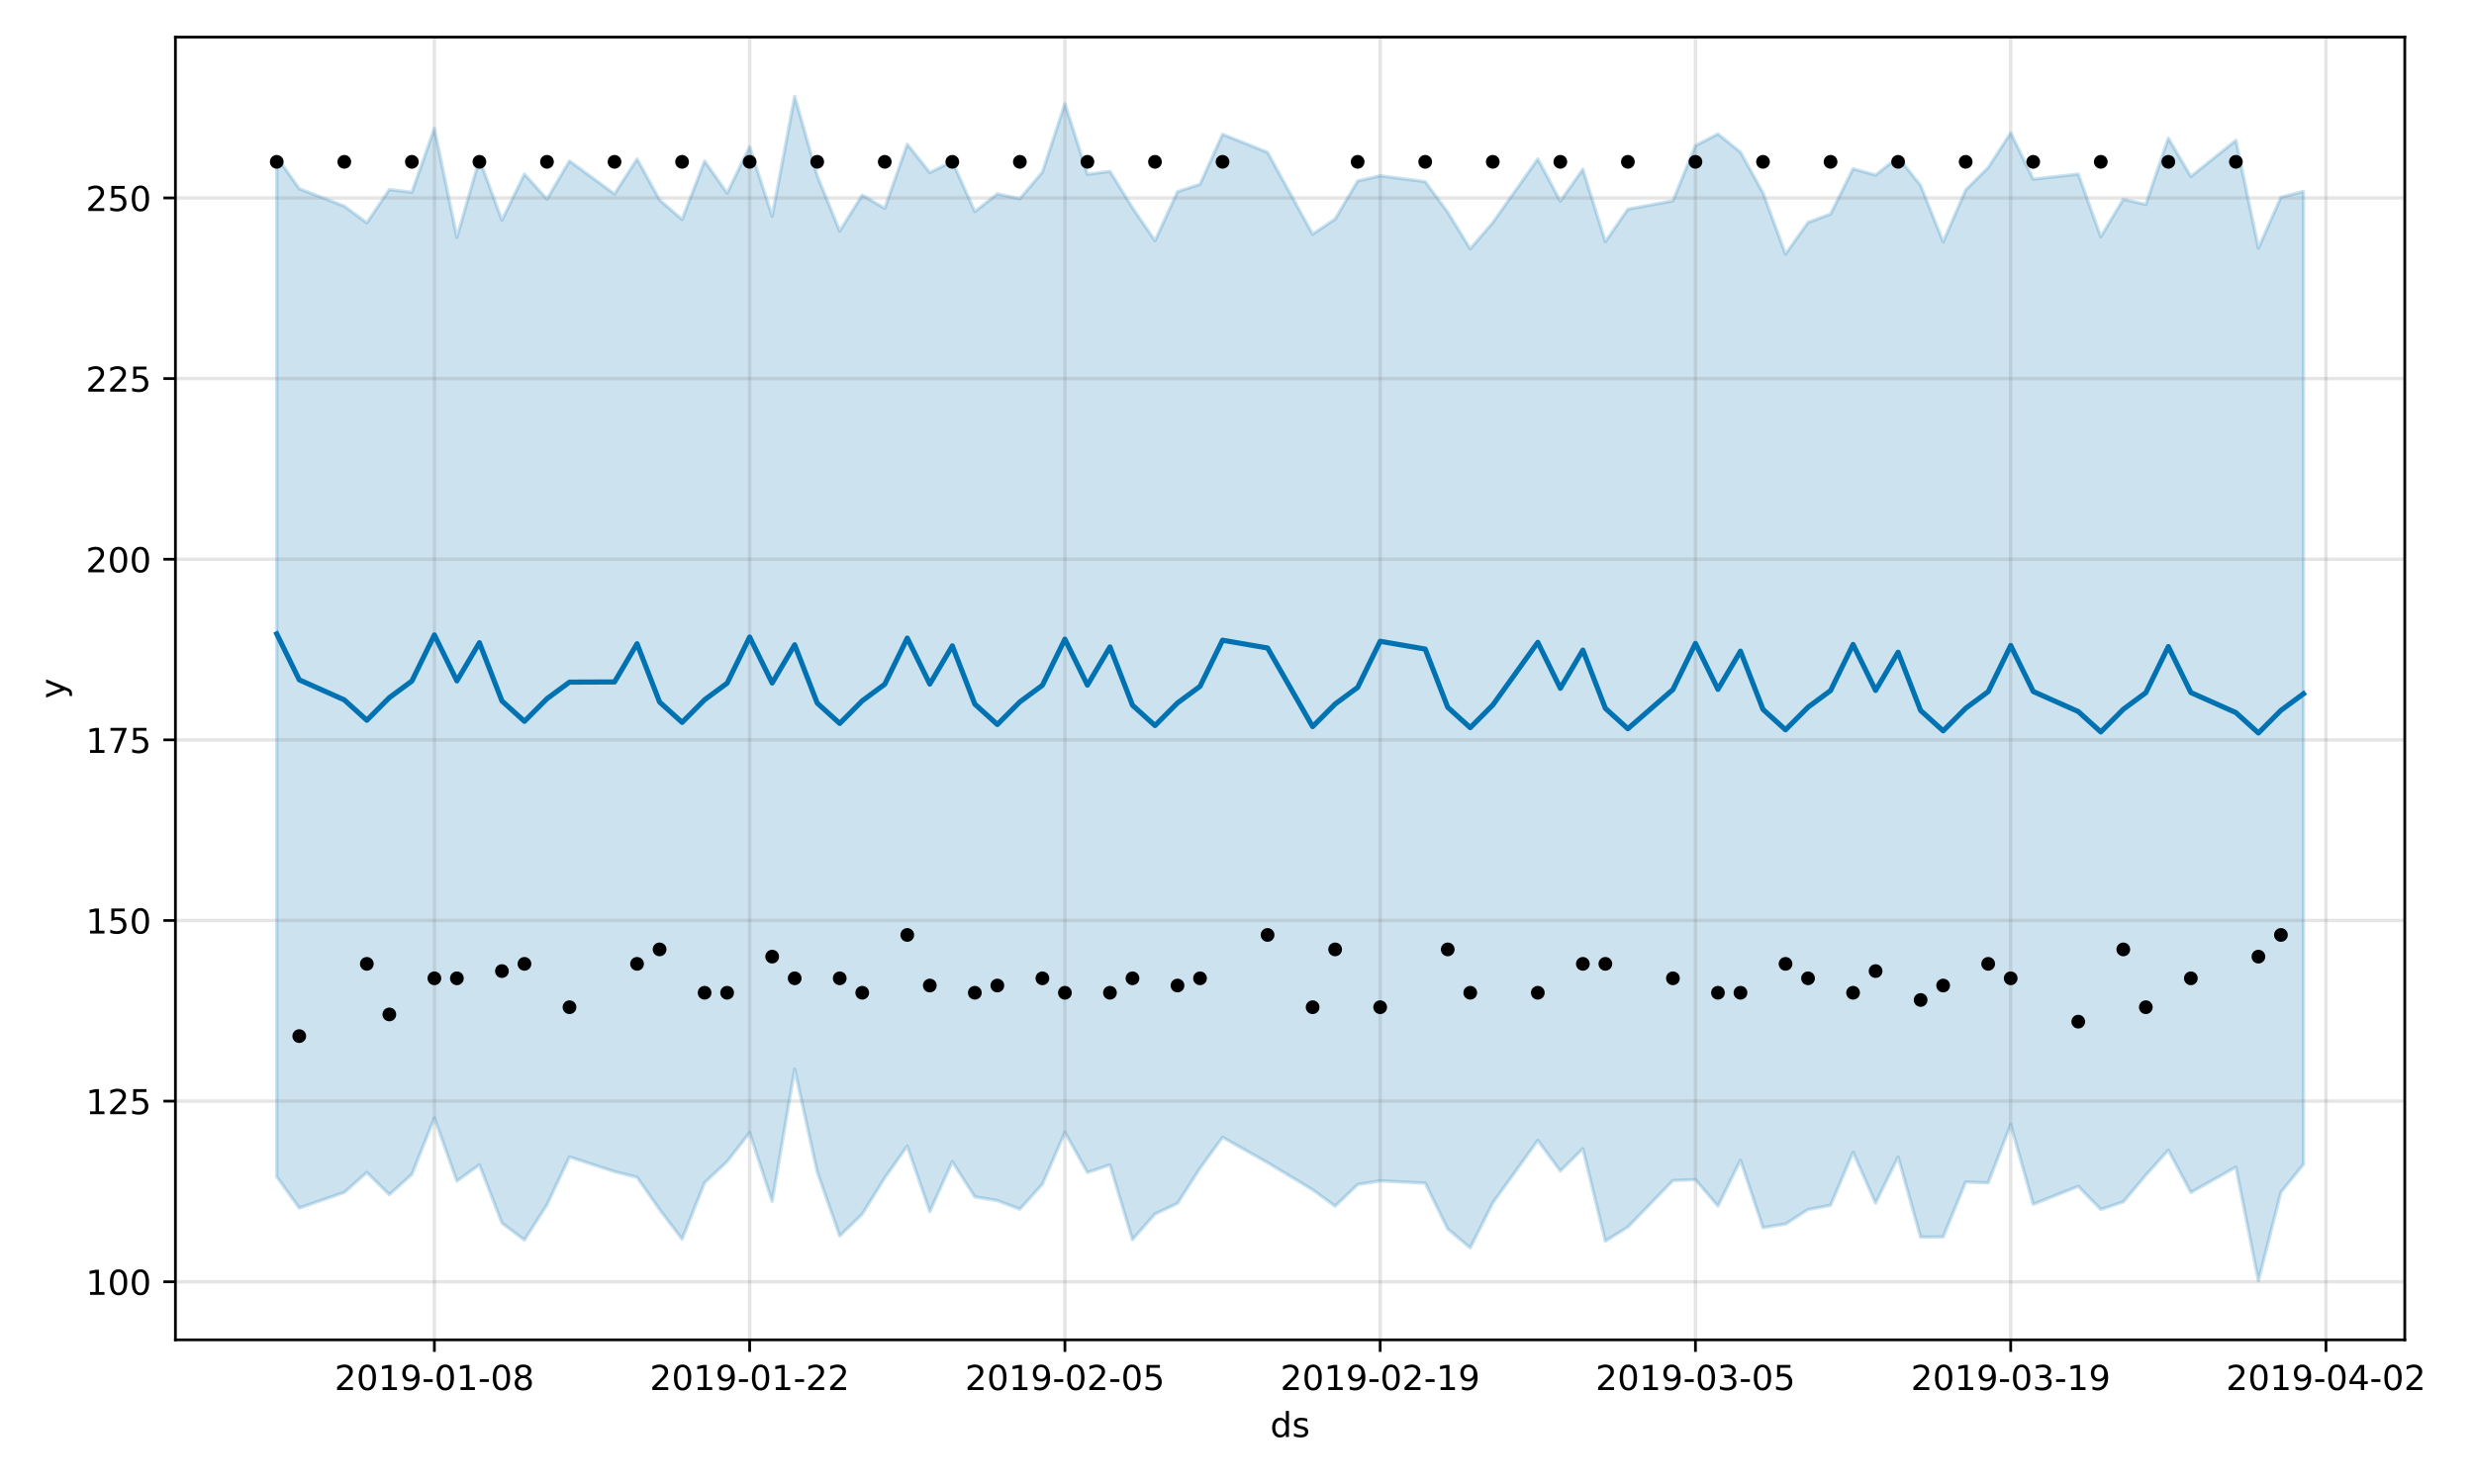 <?xml version="1.0" encoding="utf-8" standalone="no"?>
<!DOCTYPE svg PUBLIC "-//W3C//DTD SVG 1.1//EN"
  "http://www.w3.org/Graphics/SVG/1.1/DTD/svg11.dtd">
<!-- Created with matplotlib (https://matplotlib.org/) -->
<svg height="432pt" version="1.1" viewBox="0 0 720 432" width="720pt" xmlns="http://www.w3.org/2000/svg" xmlns:xlink="http://www.w3.org/1999/xlink">
 <defs>
  <style type="text/css">
*{stroke-linecap:butt;stroke-linejoin:round;}
  </style>
 </defs>
 <g id="figure_1">
  <g id="patch_1">
   <path d="M 0 432 
L 720 432 
L 720 0 
L 0 0 
z
" style="fill:#ffffff;"/>
  </g>
  <g id="axes_1">
   <g id="patch_2">
    <path d="M 51.05 390.04 
L 699.857 390.04 
L 699.857 10.8 
L 51.05 10.8 
z
" style="fill:#ffffff;"/>
   </g>
   <g id="PolyCollection_1">
    <defs>
     <path d="M 80.541 -386.365 
L 80.541 -89.444 
L 87.095 -80.339 
L 100.202 -84.885 
L 106.756 -90.69 
L 113.309 -84.23 
L 119.863 -90.138 
L 126.417 -106.558 
L 132.97 -88.181 
L 139.524 -92.928 
L 146.077 -75.944 
L 152.631 -71.035 
L 159.185 -81.272 
L 165.738 -95.228 
L 178.845 -90.919 
L 185.399 -89.302 
L 191.953 -79.91 
L 198.506 -71.274 
L 205.06 -87.707 
L 211.613 -93.884 
L 218.167 -102.272 
L 224.721 -82.308 
L 231.274 -120.745 
L 237.828 -90.906 
L 244.381 -72.209 
L 250.935 -78.566 
L 257.489 -89.127 
L 264.042 -98.367 
L 270.596 -79.283 
L 277.15 -93.831 
L 283.703 -83.585 
L 290.257 -82.504 
L 296.81 -80.005 
L 303.364 -87.252 
L 309.918 -102.375 
L 316.471 -90.694 
L 323.025 -92.891 
L 329.578 -71.137 
L 336.132 -78.593 
L 342.686 -81.694 
L 349.239 -91.915 
L 355.793 -100.928 
L 368.9 -93.541 
L 382.007 -85.652 
L 388.561 -80.882 
L 395.114 -87.16 
L 401.668 -88.244 
L 414.775 -87.584 
L 421.329 -74.238 
L 427.883 -68.748 
L 434.436 -81.802 
L 447.543 -100.018 
L 454.097 -91.122 
L 460.651 -97.597 
L 467.204 -70.7 
L 473.758 -74.81 
L 486.865 -88.34 
L 493.419 -88.588 
L 499.972 -80.92 
L 506.526 -94.263 
L 513.079 -74.635 
L 519.633 -75.678 
L 526.187 -79.886 
L 532.74 -81.13 
L 539.294 -96.572 
L 545.847 -81.771 
L 552.401 -95.183 
L 558.955 -71.858 
L 565.508 -71.916 
L 572.062 -87.901 
L 578.616 -87.673 
L 585.169 -104.618 
L 591.723 -81.432 
L 604.83 -86.646 
L 611.384 -79.932 
L 617.937 -82.117 
L 624.491 -89.903 
L 631.044 -97.199 
L 637.598 -84.869 
L 650.705 -92.252 
L 657.259 -59.198 
L 663.812 -84.958 
L 670.366 -93.026 
L 670.366 -376.269 
L 670.366 -376.269 
L 663.812 -374.582 
L 657.259 -359.782 
L 650.705 -391.137 
L 637.598 -380.619 
L 631.044 -391.765 
L 624.491 -372.473 
L 617.937 -373.997 
L 611.384 -363.098 
L 604.83 -381.333 
L 591.723 -379.846 
L 585.169 -393.327 
L 578.616 -383.216 
L 572.062 -376.679 
L 565.508 -361.595 
L 558.955 -378.016 
L 552.401 -386.238 
L 545.847 -381.045 
L 539.294 -382.866 
L 532.74 -369.69 
L 526.187 -367.252 
L 519.633 -358.046 
L 513.079 -375.842 
L 506.526 -387.705 
L 499.972 -393 
L 493.419 -389.591 
L 486.865 -373.547 
L 473.758 -371.102 
L 467.204 -361.65 
L 460.651 -382.706 
L 454.097 -373.45 
L 447.543 -385.718 
L 434.436 -367.196 
L 427.883 -359.575 
L 421.329 -370.214 
L 414.775 -379.123 
L 401.668 -380.838 
L 395.114 -379.306 
L 388.561 -368.25 
L 382.007 -363.829 
L 368.9 -387.642 
L 355.793 -392.91 
L 349.239 -378.359 
L 342.686 -376.197 
L 336.132 -361.938 
L 329.578 -371.51 
L 323.025 -382.114 
L 316.471 -381.245 
L 309.918 -401.817 
L 303.364 -381.897 
L 296.81 -374.138 
L 290.257 -375.558 
L 283.703 -370.399 
L 277.15 -385.002 
L 270.596 -381.765 
L 264.042 -390.006 
L 257.489 -371.353 
L 250.935 -375.203 
L 244.381 -364.755 
L 237.828 -380.84 
L 231.274 -403.962 
L 224.721 -369.08 
L 218.167 -389.278 
L 211.613 -375.781 
L 205.06 -385.115 
L 198.506 -368.107 
L 191.953 -373.83 
L 185.399 -385.698 
L 178.845 -375.527 
L 165.738 -385.144 
L 159.185 -374.033 
L 152.631 -381.324 
L 146.077 -367.889 
L 139.524 -385.664 
L 132.97 -362.938 
L 126.417 -394.588 
L 119.863 -376.042 
L 113.309 -376.811 
L 106.756 -367.143 
L 100.202 -371.994 
L 87.095 -377.063 
L 80.541 -386.365 
z
" id="mf73a81459e" style="stroke:#0072b2;stroke-opacity:0.2;"/>
    </defs>
    <g clip-path="url(#pad1d461d1c)">
     <use style="fill:#0072b2;fill-opacity:0.2;stroke:#0072b2;stroke-opacity:0.2;" x="0" xlink:href="#mf73a81459e" y="432"/>
    </g>
   </g>
   <g id="matplotlib.axis_1">
    <g id="xtick_1">
     <g id="line2d_1">
      <path clip-path="url(#pad1d461d1c)" d="M 126.417 390.04 
L 126.417 10.8 
" style="fill:none;stroke:#808080;stroke-linecap:square;stroke-opacity:0.2;"/>
     </g>
     <g id="line2d_2">
      <defs>
       <path d="M 0 0 
L 0 3.5 
" id="ma1664e0e2b" style="stroke:#000000;stroke-width:0.8;"/>
      </defs>
      <g>
       <use style="stroke:#000000;stroke-width:0.8;" x="126.417" xlink:href="#ma1664e0e2b" y="390.04"/>
      </g>
     </g>
     <g id="text_1">
      <!-- 2019-01-08 -->
      <defs>
       <path d="M 19.188 8.297 
L 53.609 8.297 
L 53.609 0 
L 7.328 0 
L 7.328 8.297 
Q 12.938 14.109 22.625 23.891 
Q 32.328 33.688 34.812 36.531 
Q 39.547 41.844 41.422 45.531 
Q 43.312 49.219 43.312 52.781 
Q 43.312 58.594 39.234 62.25 
Q 35.156 65.922 28.609 65.922 
Q 23.969 65.922 18.812 64.312 
Q 13.672 62.703 7.812 59.422 
L 7.812 69.391 
Q 13.766 71.781 18.938 73 
Q 24.125 74.219 28.422 74.219 
Q 39.75 74.219 46.484 68.547 
Q 53.219 62.891 53.219 53.422 
Q 53.219 48.922 51.531 44.891 
Q 49.859 40.875 45.406 35.406 
Q 44.188 33.984 37.641 27.219 
Q 31.109 20.453 19.188 8.297 
z
" id="DejaVuSans-50"/>
       <path d="M 31.781 66.406 
Q 24.172 66.406 20.328 58.906 
Q 16.5 51.422 16.5 36.375 
Q 16.5 21.391 20.328 13.891 
Q 24.172 6.391 31.781 6.391 
Q 39.453 6.391 43.281 13.891 
Q 47.125 21.391 47.125 36.375 
Q 47.125 51.422 43.281 58.906 
Q 39.453 66.406 31.781 66.406 
z
M 31.781 74.219 
Q 44.047 74.219 50.516 64.516 
Q 56.984 54.828 56.984 36.375 
Q 56.984 17.969 50.516 8.266 
Q 44.047 -1.422 31.781 -1.422 
Q 19.531 -1.422 13.062 8.266 
Q 6.594 17.969 6.594 36.375 
Q 6.594 54.828 13.062 64.516 
Q 19.531 74.219 31.781 74.219 
z
" id="DejaVuSans-48"/>
       <path d="M 12.406 8.297 
L 28.516 8.297 
L 28.516 63.922 
L 10.984 60.406 
L 10.984 69.391 
L 28.422 72.906 
L 38.281 72.906 
L 38.281 8.297 
L 54.391 8.297 
L 54.391 0 
L 12.406 0 
z
" id="DejaVuSans-49"/>
       <path d="M 10.984 1.516 
L 10.984 10.5 
Q 14.703 8.734 18.5 7.812 
Q 22.312 6.891 25.984 6.891 
Q 35.75 6.891 40.891 13.453 
Q 46.047 20.016 46.781 33.406 
Q 43.953 29.203 39.594 26.953 
Q 35.25 24.703 29.984 24.703 
Q 19.047 24.703 12.672 31.312 
Q 6.297 37.938 6.297 49.422 
Q 6.297 60.641 12.938 67.422 
Q 19.578 74.219 30.609 74.219 
Q 43.266 74.219 49.922 64.516 
Q 56.594 54.828 56.594 36.375 
Q 56.594 19.141 48.406 8.859 
Q 40.234 -1.422 26.422 -1.422 
Q 22.703 -1.422 18.891 -0.688 
Q 15.094 0.047 10.984 1.516 
z
M 30.609 32.422 
Q 37.25 32.422 41.125 36.953 
Q 45.016 41.5 45.016 49.422 
Q 45.016 57.281 41.125 61.844 
Q 37.25 66.406 30.609 66.406 
Q 23.969 66.406 20.094 61.844 
Q 16.219 57.281 16.219 49.422 
Q 16.219 41.5 20.094 36.953 
Q 23.969 32.422 30.609 32.422 
z
" id="DejaVuSans-57"/>
       <path d="M 4.891 31.391 
L 31.203 31.391 
L 31.203 23.391 
L 4.891 23.391 
z
" id="DejaVuSans-45"/>
       <path d="M 31.781 34.625 
Q 24.75 34.625 20.719 30.859 
Q 16.703 27.094 16.703 20.516 
Q 16.703 13.922 20.719 10.156 
Q 24.75 6.391 31.781 6.391 
Q 38.812 6.391 42.859 10.172 
Q 46.922 13.969 46.922 20.516 
Q 46.922 27.094 42.891 30.859 
Q 38.875 34.625 31.781 34.625 
z
M 21.922 38.812 
Q 15.578 40.375 12.031 44.719 
Q 8.5 49.078 8.5 55.328 
Q 8.5 64.062 14.719 69.141 
Q 20.953 74.219 31.781 74.219 
Q 42.672 74.219 48.875 69.141 
Q 55.078 64.062 55.078 55.328 
Q 55.078 49.078 51.531 44.719 
Q 48 40.375 41.703 38.812 
Q 48.828 37.156 52.797 32.312 
Q 56.781 27.484 56.781 20.516 
Q 56.781 9.906 50.312 4.234 
Q 43.844 -1.422 31.781 -1.422 
Q 19.734 -1.422 13.25 4.234 
Q 6.781 9.906 6.781 20.516 
Q 6.781 27.484 10.781 32.312 
Q 14.797 37.156 21.922 38.812 
z
M 18.312 54.391 
Q 18.312 48.734 21.844 45.562 
Q 25.391 42.391 31.781 42.391 
Q 38.141 42.391 41.719 45.562 
Q 45.312 48.734 45.312 54.391 
Q 45.312 60.062 41.719 63.234 
Q 38.141 66.406 31.781 66.406 
Q 25.391 66.406 21.844 63.234 
Q 18.312 60.062 18.312 54.391 
z
" id="DejaVuSans-56"/>
      </defs>
      <g transform="translate(97.359 404.638)scale(0.1 -0.1)">
       <use xlink:href="#DejaVuSans-50"/>
       <use x="63.623" xlink:href="#DejaVuSans-48"/>
       <use x="127.246" xlink:href="#DejaVuSans-49"/>
       <use x="190.869" xlink:href="#DejaVuSans-57"/>
       <use x="254.492" xlink:href="#DejaVuSans-45"/>
       <use x="290.576" xlink:href="#DejaVuSans-48"/>
       <use x="354.199" xlink:href="#DejaVuSans-49"/>
       <use x="417.822" xlink:href="#DejaVuSans-45"/>
       <use x="453.906" xlink:href="#DejaVuSans-48"/>
       <use x="517.529" xlink:href="#DejaVuSans-56"/>
      </g>
     </g>
    </g>
    <g id="xtick_2">
     <g id="line2d_3">
      <path clip-path="url(#pad1d461d1c)" d="M 218.167 390.04 
L 218.167 10.8 
" style="fill:none;stroke:#808080;stroke-linecap:square;stroke-opacity:0.2;"/>
     </g>
     <g id="line2d_4">
      <g>
       <use style="stroke:#000000;stroke-width:0.8;" x="218.167" xlink:href="#ma1664e0e2b" y="390.04"/>
      </g>
     </g>
     <g id="text_2">
      <!-- 2019-01-22 -->
      <g transform="translate(189.109 404.638)scale(0.1 -0.1)">
       <use xlink:href="#DejaVuSans-50"/>
       <use x="63.623" xlink:href="#DejaVuSans-48"/>
       <use x="127.246" xlink:href="#DejaVuSans-49"/>
       <use x="190.869" xlink:href="#DejaVuSans-57"/>
       <use x="254.492" xlink:href="#DejaVuSans-45"/>
       <use x="290.576" xlink:href="#DejaVuSans-48"/>
       <use x="354.199" xlink:href="#DejaVuSans-49"/>
       <use x="417.822" xlink:href="#DejaVuSans-45"/>
       <use x="453.906" xlink:href="#DejaVuSans-50"/>
       <use x="517.529" xlink:href="#DejaVuSans-50"/>
      </g>
     </g>
    </g>
    <g id="xtick_3">
     <g id="line2d_5">
      <path clip-path="url(#pad1d461d1c)" d="M 309.918 390.04 
L 309.918 10.8 
" style="fill:none;stroke:#808080;stroke-linecap:square;stroke-opacity:0.2;"/>
     </g>
     <g id="line2d_6">
      <g>
       <use style="stroke:#000000;stroke-width:0.8;" x="309.918" xlink:href="#ma1664e0e2b" y="390.04"/>
      </g>
     </g>
     <g id="text_3">
      <!-- 2019-02-05 -->
      <defs>
       <path d="M 10.797 72.906 
L 49.516 72.906 
L 49.516 64.594 
L 19.828 64.594 
L 19.828 46.734 
Q 21.969 47.469 24.109 47.828 
Q 26.266 48.188 28.422 48.188 
Q 40.625 48.188 47.75 41.5 
Q 54.891 34.812 54.891 23.391 
Q 54.891 11.625 47.562 5.094 
Q 40.234 -1.422 26.906 -1.422 
Q 22.312 -1.422 17.547 -0.641 
Q 12.797 0.141 7.719 1.703 
L 7.719 11.625 
Q 12.109 9.234 16.797 8.062 
Q 21.484 6.891 26.703 6.891 
Q 35.156 6.891 40.078 11.328 
Q 45.016 15.766 45.016 23.391 
Q 45.016 31 40.078 35.438 
Q 35.156 39.891 26.703 39.891 
Q 22.75 39.891 18.812 39.016 
Q 14.891 38.141 10.797 36.281 
z
" id="DejaVuSans-53"/>
      </defs>
      <g transform="translate(280.86 404.638)scale(0.1 -0.1)">
       <use xlink:href="#DejaVuSans-50"/>
       <use x="63.623" xlink:href="#DejaVuSans-48"/>
       <use x="127.246" xlink:href="#DejaVuSans-49"/>
       <use x="190.869" xlink:href="#DejaVuSans-57"/>
       <use x="254.492" xlink:href="#DejaVuSans-45"/>
       <use x="290.576" xlink:href="#DejaVuSans-48"/>
       <use x="354.199" xlink:href="#DejaVuSans-50"/>
       <use x="417.822" xlink:href="#DejaVuSans-45"/>
       <use x="453.906" xlink:href="#DejaVuSans-48"/>
       <use x="517.529" xlink:href="#DejaVuSans-53"/>
      </g>
     </g>
    </g>
    <g id="xtick_4">
     <g id="line2d_7">
      <path clip-path="url(#pad1d461d1c)" d="M 401.668 390.04 
L 401.668 10.8 
" style="fill:none;stroke:#808080;stroke-linecap:square;stroke-opacity:0.2;"/>
     </g>
     <g id="line2d_8">
      <g>
       <use style="stroke:#000000;stroke-width:0.8;" x="401.668" xlink:href="#ma1664e0e2b" y="390.04"/>
      </g>
     </g>
     <g id="text_4">
      <!-- 2019-02-19 -->
      <g transform="translate(372.61 404.638)scale(0.1 -0.1)">
       <use xlink:href="#DejaVuSans-50"/>
       <use x="63.623" xlink:href="#DejaVuSans-48"/>
       <use x="127.246" xlink:href="#DejaVuSans-49"/>
       <use x="190.869" xlink:href="#DejaVuSans-57"/>
       <use x="254.492" xlink:href="#DejaVuSans-45"/>
       <use x="290.576" xlink:href="#DejaVuSans-48"/>
       <use x="354.199" xlink:href="#DejaVuSans-50"/>
       <use x="417.822" xlink:href="#DejaVuSans-45"/>
       <use x="453.906" xlink:href="#DejaVuSans-49"/>
       <use x="517.529" xlink:href="#DejaVuSans-57"/>
      </g>
     </g>
    </g>
    <g id="xtick_5">
     <g id="line2d_9">
      <path clip-path="url(#pad1d461d1c)" d="M 493.419 390.04 
L 493.419 10.8 
" style="fill:none;stroke:#808080;stroke-linecap:square;stroke-opacity:0.2;"/>
     </g>
     <g id="line2d_10">
      <g>
       <use style="stroke:#000000;stroke-width:0.8;" x="493.419" xlink:href="#ma1664e0e2b" y="390.04"/>
      </g>
     </g>
     <g id="text_5">
      <!-- 2019-03-05 -->
      <defs>
       <path d="M 40.578 39.312 
Q 47.656 37.797 51.625 33 
Q 55.609 28.219 55.609 21.188 
Q 55.609 10.406 48.188 4.484 
Q 40.766 -1.422 27.094 -1.422 
Q 22.516 -1.422 17.656 -0.516 
Q 12.797 0.391 7.625 2.203 
L 7.625 11.719 
Q 11.719 9.328 16.594 8.109 
Q 21.484 6.891 26.812 6.891 
Q 36.078 6.891 40.938 10.547 
Q 45.797 14.203 45.797 21.188 
Q 45.797 27.641 41.281 31.266 
Q 36.766 34.906 28.719 34.906 
L 20.219 34.906 
L 20.219 43.016 
L 29.109 43.016 
Q 36.375 43.016 40.234 45.922 
Q 44.094 48.828 44.094 54.297 
Q 44.094 59.906 40.109 62.906 
Q 36.141 65.922 28.719 65.922 
Q 24.656 65.922 20.016 65.031 
Q 15.375 64.156 9.812 62.312 
L 9.812 71.094 
Q 15.438 72.656 20.344 73.438 
Q 25.25 74.219 29.594 74.219 
Q 40.828 74.219 47.359 69.109 
Q 53.906 64.016 53.906 55.328 
Q 53.906 49.266 50.438 45.094 
Q 46.969 40.922 40.578 39.312 
z
" id="DejaVuSans-51"/>
      </defs>
      <g transform="translate(464.361 404.638)scale(0.1 -0.1)">
       <use xlink:href="#DejaVuSans-50"/>
       <use x="63.623" xlink:href="#DejaVuSans-48"/>
       <use x="127.246" xlink:href="#DejaVuSans-49"/>
       <use x="190.869" xlink:href="#DejaVuSans-57"/>
       <use x="254.492" xlink:href="#DejaVuSans-45"/>
       <use x="290.576" xlink:href="#DejaVuSans-48"/>
       <use x="354.199" xlink:href="#DejaVuSans-51"/>
       <use x="417.822" xlink:href="#DejaVuSans-45"/>
       <use x="453.906" xlink:href="#DejaVuSans-48"/>
       <use x="517.529" xlink:href="#DejaVuSans-53"/>
      </g>
     </g>
    </g>
    <g id="xtick_6">
     <g id="line2d_11">
      <path clip-path="url(#pad1d461d1c)" d="M 585.169 390.04 
L 585.169 10.8 
" style="fill:none;stroke:#808080;stroke-linecap:square;stroke-opacity:0.2;"/>
     </g>
     <g id="line2d_12">
      <g>
       <use style="stroke:#000000;stroke-width:0.8;" x="585.169" xlink:href="#ma1664e0e2b" y="390.04"/>
      </g>
     </g>
     <g id="text_6">
      <!-- 2019-03-19 -->
      <g transform="translate(556.111 404.638)scale(0.1 -0.1)">
       <use xlink:href="#DejaVuSans-50"/>
       <use x="63.623" xlink:href="#DejaVuSans-48"/>
       <use x="127.246" xlink:href="#DejaVuSans-49"/>
       <use x="190.869" xlink:href="#DejaVuSans-57"/>
       <use x="254.492" xlink:href="#DejaVuSans-45"/>
       <use x="290.576" xlink:href="#DejaVuSans-48"/>
       <use x="354.199" xlink:href="#DejaVuSans-51"/>
       <use x="417.822" xlink:href="#DejaVuSans-45"/>
       <use x="453.906" xlink:href="#DejaVuSans-49"/>
       <use x="517.529" xlink:href="#DejaVuSans-57"/>
      </g>
     </g>
    </g>
    <g id="xtick_7">
     <g id="line2d_13">
      <path clip-path="url(#pad1d461d1c)" d="M 676.92 390.04 
L 676.92 10.8 
" style="fill:none;stroke:#808080;stroke-linecap:square;stroke-opacity:0.2;"/>
     </g>
     <g id="line2d_14">
      <g>
       <use style="stroke:#000000;stroke-width:0.8;" x="676.92" xlink:href="#ma1664e0e2b" y="390.04"/>
      </g>
     </g>
     <g id="text_7">
      <!-- 2019-04-02 -->
      <defs>
       <path d="M 37.797 64.312 
L 12.891 25.391 
L 37.797 25.391 
z
M 35.203 72.906 
L 47.609 72.906 
L 47.609 25.391 
L 58.016 25.391 
L 58.016 17.188 
L 47.609 17.188 
L 47.609 0 
L 37.797 0 
L 37.797 17.188 
L 4.891 17.188 
L 4.891 26.703 
z
" id="DejaVuSans-52"/>
      </defs>
      <g transform="translate(647.862 404.638)scale(0.1 -0.1)">
       <use xlink:href="#DejaVuSans-50"/>
       <use x="63.623" xlink:href="#DejaVuSans-48"/>
       <use x="127.246" xlink:href="#DejaVuSans-49"/>
       <use x="190.869" xlink:href="#DejaVuSans-57"/>
       <use x="254.492" xlink:href="#DejaVuSans-45"/>
       <use x="290.576" xlink:href="#DejaVuSans-48"/>
       <use x="354.199" xlink:href="#DejaVuSans-52"/>
       <use x="417.822" xlink:href="#DejaVuSans-45"/>
       <use x="453.906" xlink:href="#DejaVuSans-48"/>
       <use x="517.529" xlink:href="#DejaVuSans-50"/>
      </g>
     </g>
    </g>
    <g id="text_8">
     <!-- ds -->
     <defs>
      <path d="M 45.406 46.391 
L 45.406 75.984 
L 54.391 75.984 
L 54.391 0 
L 45.406 0 
L 45.406 8.203 
Q 42.578 3.328 38.25 0.953 
Q 33.938 -1.422 27.875 -1.422 
Q 17.969 -1.422 11.734 6.484 
Q 5.516 14.406 5.516 27.297 
Q 5.516 40.188 11.734 48.094 
Q 17.969 56 27.875 56 
Q 33.938 56 38.25 53.625 
Q 42.578 51.266 45.406 46.391 
z
M 14.797 27.297 
Q 14.797 17.391 18.875 11.75 
Q 22.953 6.109 30.078 6.109 
Q 37.203 6.109 41.297 11.75 
Q 45.406 17.391 45.406 27.297 
Q 45.406 37.203 41.297 42.844 
Q 37.203 48.484 30.078 48.484 
Q 22.953 48.484 18.875 42.844 
Q 14.797 37.203 14.797 27.297 
z
" id="DejaVuSans-100"/>
      <path d="M 44.281 53.078 
L 44.281 44.578 
Q 40.484 46.531 36.375 47.5 
Q 32.281 48.484 27.875 48.484 
Q 21.188 48.484 17.844 46.438 
Q 14.5 44.391 14.5 40.281 
Q 14.5 37.156 16.891 35.375 
Q 19.281 33.594 26.516 31.984 
L 29.594 31.297 
Q 39.156 29.25 43.188 25.516 
Q 47.219 21.781 47.219 15.094 
Q 47.219 7.469 41.188 3.016 
Q 35.156 -1.422 24.609 -1.422 
Q 20.219 -1.422 15.453 -0.562 
Q 10.688 0.297 5.422 2 
L 5.422 11.281 
Q 10.406 8.688 15.234 7.391 
Q 20.062 6.109 24.812 6.109 
Q 31.156 6.109 34.562 8.281 
Q 37.984 10.453 37.984 14.406 
Q 37.984 18.062 35.516 20.016 
Q 33.062 21.969 24.703 23.781 
L 21.578 24.516 
Q 13.234 26.266 9.516 29.906 
Q 5.812 33.547 5.812 39.891 
Q 5.812 47.609 11.281 51.797 
Q 16.75 56 26.812 56 
Q 31.781 56 36.172 55.266 
Q 40.578 54.547 44.281 53.078 
z
" id="DejaVuSans-115"/>
     </defs>
     <g transform="translate(369.675 418.317)scale(0.1 -0.1)">
      <use xlink:href="#DejaVuSans-100"/>
      <use x="63.477" xlink:href="#DejaVuSans-115"/>
     </g>
    </g>
   </g>
   <g id="matplotlib.axis_2">
    <g id="ytick_1">
     <g id="line2d_15">
      <path clip-path="url(#pad1d461d1c)" d="M 51.05 373.131 
L 699.857 373.131 
" style="fill:none;stroke:#808080;stroke-linecap:square;stroke-opacity:0.2;"/>
     </g>
     <g id="line2d_16">
      <defs>
       <path d="M 0 0 
L -3.5 0 
" id="m090d58b7e0" style="stroke:#000000;stroke-width:0.8;"/>
      </defs>
      <g>
       <use style="stroke:#000000;stroke-width:0.8;" x="51.05" xlink:href="#m090d58b7e0" y="373.131"/>
      </g>
     </g>
     <g id="text_9">
      <!-- 100 -->
      <g transform="translate(24.962 376.93)scale(0.1 -0.1)">
       <use xlink:href="#DejaVuSans-49"/>
       <use x="63.623" xlink:href="#DejaVuSans-48"/>
       <use x="127.246" xlink:href="#DejaVuSans-48"/>
      </g>
     </g>
    </g>
    <g id="ytick_2">
     <g id="line2d_17">
      <path clip-path="url(#pad1d461d1c)" d="M 51.05 320.547 
L 699.857 320.547 
" style="fill:none;stroke:#808080;stroke-linecap:square;stroke-opacity:0.2;"/>
     </g>
     <g id="line2d_18">
      <g>
       <use style="stroke:#000000;stroke-width:0.8;" x="51.05" xlink:href="#m090d58b7e0" y="320.547"/>
      </g>
     </g>
     <g id="text_10">
      <!-- 125 -->
      <g transform="translate(24.962 324.346)scale(0.1 -0.1)">
       <use xlink:href="#DejaVuSans-49"/>
       <use x="63.623" xlink:href="#DejaVuSans-50"/>
       <use x="127.246" xlink:href="#DejaVuSans-53"/>
      </g>
     </g>
    </g>
    <g id="ytick_3">
     <g id="line2d_19">
      <path clip-path="url(#pad1d461d1c)" d="M 51.05 267.963 
L 699.857 267.963 
" style="fill:none;stroke:#808080;stroke-linecap:square;stroke-opacity:0.2;"/>
     </g>
     <g id="line2d_20">
      <g>
       <use style="stroke:#000000;stroke-width:0.8;" x="51.05" xlink:href="#m090d58b7e0" y="267.963"/>
      </g>
     </g>
     <g id="text_11">
      <!-- 150 -->
      <g transform="translate(24.962 271.762)scale(0.1 -0.1)">
       <use xlink:href="#DejaVuSans-49"/>
       <use x="63.623" xlink:href="#DejaVuSans-53"/>
       <use x="127.246" xlink:href="#DejaVuSans-48"/>
      </g>
     </g>
    </g>
    <g id="ytick_4">
     <g id="line2d_21">
      <path clip-path="url(#pad1d461d1c)" d="M 51.05 215.378 
L 699.857 215.378 
" style="fill:none;stroke:#808080;stroke-linecap:square;stroke-opacity:0.2;"/>
     </g>
     <g id="line2d_22">
      <g>
       <use style="stroke:#000000;stroke-width:0.8;" x="51.05" xlink:href="#m090d58b7e0" y="215.378"/>
      </g>
     </g>
     <g id="text_12">
      <!-- 175 -->
      <defs>
       <path d="M 8.203 72.906 
L 55.078 72.906 
L 55.078 68.703 
L 28.609 0 
L 18.312 0 
L 43.219 64.594 
L 8.203 64.594 
z
" id="DejaVuSans-55"/>
      </defs>
      <g transform="translate(24.962 219.177)scale(0.1 -0.1)">
       <use xlink:href="#DejaVuSans-49"/>
       <use x="63.623" xlink:href="#DejaVuSans-55"/>
       <use x="127.246" xlink:href="#DejaVuSans-53"/>
      </g>
     </g>
    </g>
    <g id="ytick_5">
     <g id="line2d_23">
      <path clip-path="url(#pad1d461d1c)" d="M 51.05 162.794 
L 699.857 162.794 
" style="fill:none;stroke:#808080;stroke-linecap:square;stroke-opacity:0.2;"/>
     </g>
     <g id="line2d_24">
      <g>
       <use style="stroke:#000000;stroke-width:0.8;" x="51.05" xlink:href="#m090d58b7e0" y="162.794"/>
      </g>
     </g>
     <g id="text_13">
      <!-- 200 -->
      <g transform="translate(24.962 166.593)scale(0.1 -0.1)">
       <use xlink:href="#DejaVuSans-50"/>
       <use x="63.623" xlink:href="#DejaVuSans-48"/>
       <use x="127.246" xlink:href="#DejaVuSans-48"/>
      </g>
     </g>
    </g>
    <g id="ytick_6">
     <g id="line2d_25">
      <path clip-path="url(#pad1d461d1c)" d="M 51.05 110.21 
L 699.857 110.21 
" style="fill:none;stroke:#808080;stroke-linecap:square;stroke-opacity:0.2;"/>
     </g>
     <g id="line2d_26">
      <g>
       <use style="stroke:#000000;stroke-width:0.8;" x="51.05" xlink:href="#m090d58b7e0" y="110.21"/>
      </g>
     </g>
     <g id="text_14">
      <!-- 225 -->
      <g transform="translate(24.962 114.009)scale(0.1 -0.1)">
       <use xlink:href="#DejaVuSans-50"/>
       <use x="63.623" xlink:href="#DejaVuSans-50"/>
       <use x="127.246" xlink:href="#DejaVuSans-53"/>
      </g>
     </g>
    </g>
    <g id="ytick_7">
     <g id="line2d_27">
      <path clip-path="url(#pad1d461d1c)" d="M 51.05 57.625 
L 699.857 57.625 
" style="fill:none;stroke:#808080;stroke-linecap:square;stroke-opacity:0.2;"/>
     </g>
     <g id="line2d_28">
      <g>
       <use style="stroke:#000000;stroke-width:0.8;" x="51.05" xlink:href="#m090d58b7e0" y="57.625"/>
      </g>
     </g>
     <g id="text_15">
      <!-- 250 -->
      <g transform="translate(24.962 61.424)scale(0.1 -0.1)">
       <use xlink:href="#DejaVuSans-50"/>
       <use x="63.623" xlink:href="#DejaVuSans-53"/>
       <use x="127.246" xlink:href="#DejaVuSans-48"/>
      </g>
     </g>
    </g>
    <g id="text_16">
     <!-- y -->
     <defs>
      <path d="M 32.172 -5.078 
Q 28.375 -14.844 24.75 -17.812 
Q 21.141 -20.797 15.094 -20.797 
L 7.906 -20.797 
L 7.906 -13.281 
L 13.188 -13.281 
Q 16.891 -13.281 18.938 -11.516 
Q 21 -9.766 23.484 -3.219 
L 25.094 0.875 
L 2.984 54.688 
L 12.5 54.688 
L 29.594 11.922 
L 46.688 54.688 
L 56.203 54.688 
z
" id="DejaVuSans-121"/>
     </defs>
     <g transform="translate(18.883 203.379)rotate(-90)scale(0.1 -0.1)">
      <use xlink:href="#DejaVuSans-121"/>
     </g>
    </g>
   </g>
   <g id="line2d_29">
    <defs>
     <path d="M 0 1.5 
C 0.398 1.5 0.779 1.342 1.061 1.061 
C 1.342 0.779 1.5 0.398 1.5 0 
C 1.5 -0.398 1.342 -0.779 1.061 -1.061 
C 0.779 -1.342 0.398 -1.5 0 -1.5 
C -0.398 -1.5 -0.779 -1.342 -1.061 -1.061 
C -1.342 -0.779 -1.5 -0.398 -1.5 0 
C -1.5 0.398 -1.342 0.779 -1.061 1.061 
C -0.779 1.342 -0.398 1.5 0 1.5 
z
" id="m38c42d0e47" style="stroke:#000000;"/>
    </defs>
    <g clip-path="url(#pad1d461d1c)">
     <use style="stroke:#000000;" x="80.541" xlink:href="#m38c42d0e47" y="47.108"/>
     <use style="stroke:#000000;" x="87.095" xlink:href="#m38c42d0e47" y="301.617"/>
     <use style="stroke:#000000;" x="100.202" xlink:href="#m38c42d0e47" y="47.108"/>
     <use style="stroke:#000000;" x="106.756" xlink:href="#m38c42d0e47" y="280.583"/>
     <use style="stroke:#000000;" x="113.309" xlink:href="#m38c42d0e47" y="295.306"/>
     <use style="stroke:#000000;" x="119.863" xlink:href="#m38c42d0e47" y="47.108"/>
     <use style="stroke:#000000;" x="126.417" xlink:href="#m38c42d0e47" y="284.79"/>
     <use style="stroke:#000000;" x="132.97" xlink:href="#m38c42d0e47" y="284.79"/>
     <use style="stroke:#000000;" x="139.524" xlink:href="#m38c42d0e47" y="47.108"/>
     <use style="stroke:#000000;" x="146.077" xlink:href="#m38c42d0e47" y="282.686"/>
     <use style="stroke:#000000;" x="152.631" xlink:href="#m38c42d0e47" y="280.583"/>
     <use style="stroke:#000000;" x="159.185" xlink:href="#m38c42d0e47" y="47.108"/>
     <use style="stroke:#000000;" x="165.738" xlink:href="#m38c42d0e47" y="293.203"/>
     <use style="stroke:#000000;" x="178.845" xlink:href="#m38c42d0e47" y="47.108"/>
     <use style="stroke:#000000;" x="185.399" xlink:href="#m38c42d0e47" y="280.583"/>
     <use style="stroke:#000000;" x="191.953" xlink:href="#m38c42d0e47" y="276.376"/>
     <use style="stroke:#000000;" x="198.506" xlink:href="#m38c42d0e47" y="47.108"/>
     <use style="stroke:#000000;" x="205.06" xlink:href="#m38c42d0e47" y="288.996"/>
     <use style="stroke:#000000;" x="211.613" xlink:href="#m38c42d0e47" y="288.996"/>
     <use style="stroke:#000000;" x="218.167" xlink:href="#m38c42d0e47" y="47.108"/>
     <use style="stroke:#000000;" x="224.721" xlink:href="#m38c42d0e47" y="278.479"/>
     <use style="stroke:#000000;" x="231.274" xlink:href="#m38c42d0e47" y="284.79"/>
     <use style="stroke:#000000;" x="237.828" xlink:href="#m38c42d0e47" y="47.108"/>
     <use style="stroke:#000000;" x="244.381" xlink:href="#m38c42d0e47" y="284.79"/>
     <use style="stroke:#000000;" x="250.935" xlink:href="#m38c42d0e47" y="288.996"/>
     <use style="stroke:#000000;" x="257.489" xlink:href="#m38c42d0e47" y="47.108"/>
     <use style="stroke:#000000;" x="264.042" xlink:href="#m38c42d0e47" y="272.169"/>
     <use style="stroke:#000000;" x="270.596" xlink:href="#m38c42d0e47" y="286.893"/>
     <use style="stroke:#000000;" x="277.15" xlink:href="#m38c42d0e47" y="47.108"/>
     <use style="stroke:#000000;" x="283.703" xlink:href="#m38c42d0e47" y="288.996"/>
     <use style="stroke:#000000;" x="290.257" xlink:href="#m38c42d0e47" y="286.893"/>
     <use style="stroke:#000000;" x="296.81" xlink:href="#m38c42d0e47" y="47.108"/>
     <use style="stroke:#000000;" x="303.364" xlink:href="#m38c42d0e47" y="284.79"/>
     <use style="stroke:#000000;" x="309.918" xlink:href="#m38c42d0e47" y="288.996"/>
     <use style="stroke:#000000;" x="316.471" xlink:href="#m38c42d0e47" y="47.108"/>
     <use style="stroke:#000000;" x="323.025" xlink:href="#m38c42d0e47" y="288.996"/>
     <use style="stroke:#000000;" x="329.578" xlink:href="#m38c42d0e47" y="284.79"/>
     <use style="stroke:#000000;" x="336.132" xlink:href="#m38c42d0e47" y="47.108"/>
     <use style="stroke:#000000;" x="342.686" xlink:href="#m38c42d0e47" y="286.893"/>
     <use style="stroke:#000000;" x="349.239" xlink:href="#m38c42d0e47" y="284.79"/>
     <use style="stroke:#000000;" x="355.793" xlink:href="#m38c42d0e47" y="47.108"/>
     <use style="stroke:#000000;" x="368.9" xlink:href="#m38c42d0e47" y="272.169"/>
     <use style="stroke:#000000;" x="382.007" xlink:href="#m38c42d0e47" y="293.203"/>
     <use style="stroke:#000000;" x="388.561" xlink:href="#m38c42d0e47" y="276.376"/>
     <use style="stroke:#000000;" x="395.114" xlink:href="#m38c42d0e47" y="47.108"/>
     <use style="stroke:#000000;" x="401.668" xlink:href="#m38c42d0e47" y="293.203"/>
     <use style="stroke:#000000;" x="414.775" xlink:href="#m38c42d0e47" y="47.108"/>
     <use style="stroke:#000000;" x="421.329" xlink:href="#m38c42d0e47" y="276.376"/>
     <use style="stroke:#000000;" x="427.883" xlink:href="#m38c42d0e47" y="288.996"/>
     <use style="stroke:#000000;" x="434.436" xlink:href="#m38c42d0e47" y="47.108"/>
     <use style="stroke:#000000;" x="447.543" xlink:href="#m38c42d0e47" y="288.996"/>
     <use style="stroke:#000000;" x="454.097" xlink:href="#m38c42d0e47" y="47.108"/>
     <use style="stroke:#000000;" x="460.651" xlink:href="#m38c42d0e47" y="280.583"/>
     <use style="stroke:#000000;" x="467.204" xlink:href="#m38c42d0e47" y="280.583"/>
     <use style="stroke:#000000;" x="473.758" xlink:href="#m38c42d0e47" y="47.108"/>
     <use style="stroke:#000000;" x="486.865" xlink:href="#m38c42d0e47" y="284.79"/>
     <use style="stroke:#000000;" x="493.419" xlink:href="#m38c42d0e47" y="47.108"/>
     <use style="stroke:#000000;" x="499.972" xlink:href="#m38c42d0e47" y="288.996"/>
     <use style="stroke:#000000;" x="506.526" xlink:href="#m38c42d0e47" y="288.996"/>
     <use style="stroke:#000000;" x="513.079" xlink:href="#m38c42d0e47" y="47.108"/>
     <use style="stroke:#000000;" x="519.633" xlink:href="#m38c42d0e47" y="280.583"/>
     <use style="stroke:#000000;" x="526.187" xlink:href="#m38c42d0e47" y="284.79"/>
     <use style="stroke:#000000;" x="532.74" xlink:href="#m38c42d0e47" y="47.108"/>
     <use style="stroke:#000000;" x="539.294" xlink:href="#m38c42d0e47" y="288.996"/>
     <use style="stroke:#000000;" x="545.847" xlink:href="#m38c42d0e47" y="282.686"/>
     <use style="stroke:#000000;" x="552.401" xlink:href="#m38c42d0e47" y="47.108"/>
     <use style="stroke:#000000;" x="558.955" xlink:href="#m38c42d0e47" y="291.1"/>
     <use style="stroke:#000000;" x="565.508" xlink:href="#m38c42d0e47" y="286.893"/>
     <use style="stroke:#000000;" x="572.062" xlink:href="#m38c42d0e47" y="47.108"/>
     <use style="stroke:#000000;" x="578.616" xlink:href="#m38c42d0e47" y="280.583"/>
     <use style="stroke:#000000;" x="585.169" xlink:href="#m38c42d0e47" y="284.79"/>
     <use style="stroke:#000000;" x="591.723" xlink:href="#m38c42d0e47" y="47.108"/>
     <use style="stroke:#000000;" x="604.83" xlink:href="#m38c42d0e47" y="297.41"/>
     <use style="stroke:#000000;" x="611.384" xlink:href="#m38c42d0e47" y="47.108"/>
     <use style="stroke:#000000;" x="617.937" xlink:href="#m38c42d0e47" y="276.376"/>
     <use style="stroke:#000000;" x="624.491" xlink:href="#m38c42d0e47" y="293.203"/>
     <use style="stroke:#000000;" x="631.044" xlink:href="#m38c42d0e47" y="47.108"/>
     <use style="stroke:#000000;" x="637.598" xlink:href="#m38c42d0e47" y="284.79"/>
     <use style="stroke:#000000;" x="650.705" xlink:href="#m38c42d0e47" y="47.108"/>
     <use style="stroke:#000000;" x="657.259" xlink:href="#m38c42d0e47" y="278.479"/>
     <use style="stroke:#000000;" x="663.812" xlink:href="#m38c42d0e47" y="272.169"/>
    </g>
   </g>
   <g id="line2d_30">
    <path clip-path="url(#pad1d461d1c)" d="M 80.541 184.522 
L 87.095 197.901 
L 100.202 203.736 
L 106.756 209.669 
L 113.309 203.085 
L 119.863 198.259 
L 126.417 184.83 
L 132.97 198.209 
L 139.524 187.091 
L 146.077 204.044 
L 152.631 209.977 
L 159.185 203.394 
L 165.738 198.568 
L 178.845 198.518 
L 185.399 187.399 
L 191.953 204.353 
L 198.506 210.286 
L 205.06 203.702 
L 211.613 198.876 
L 218.167 185.447 
L 224.721 198.826 
L 231.274 187.708 
L 237.828 204.661 
L 244.381 210.594 
L 250.935 204.01 
L 257.489 199.185 
L 264.042 185.755 
L 270.596 199.135 
L 277.15 188.016 
L 283.703 204.969 
L 290.257 210.902 
L 296.81 204.319 
L 303.364 199.493 
L 309.918 186.063 
L 316.471 199.443 
L 323.025 188.324 
L 329.578 205.278 
L 336.132 211.211 
L 342.686 204.627 
L 349.239 199.801 
L 355.793 186.372 
L 368.9 188.633 
L 382.007 211.519 
L 388.561 204.935 
L 395.114 200.11 
L 401.668 186.68 
L 414.775 188.941 
L 421.329 205.894 
L 427.883 211.828 
L 434.436 205.244 
L 447.543 186.989 
L 454.097 200.368 
L 460.651 189.249 
L 467.204 206.203 
L 473.758 212.136 
L 486.865 200.726 
L 493.419 187.297 
L 499.972 200.676 
L 506.526 189.558 
L 513.079 206.511 
L 519.633 212.444 
L 526.187 205.861 
L 532.74 201.035 
L 539.294 187.605 
L 545.847 200.985 
L 552.401 189.866 
L 558.955 206.82 
L 565.508 212.753 
L 572.062 206.169 
L 578.616 201.343 
L 585.169 187.914 
L 591.723 201.293 
L 604.83 207.128 
L 611.384 213.061 
L 617.937 206.477 
L 624.491 201.652 
L 631.044 188.222 
L 637.598 201.602 
L 650.705 207.436 
L 657.259 213.369 
L 663.812 206.786 
L 670.366 201.96 
" style="fill:none;stroke:#0072b2;stroke-linecap:square;stroke-width:1.5;"/>
   </g>
   <g id="patch_3">
    <path d="M 51.05 390.04 
L 51.05 10.8 
" style="fill:none;stroke:#000000;stroke-linecap:square;stroke-linejoin:miter;stroke-width:0.8;"/>
   </g>
   <g id="patch_4">
    <path d="M 699.857 390.04 
L 699.857 10.8 
" style="fill:none;stroke:#000000;stroke-linecap:square;stroke-linejoin:miter;stroke-width:0.8;"/>
   </g>
   <g id="patch_5">
    <path d="M 51.05 390.04 
L 699.857 390.04 
" style="fill:none;stroke:#000000;stroke-linecap:square;stroke-linejoin:miter;stroke-width:0.8;"/>
   </g>
   <g id="patch_6">
    <path d="M 51.05 10.8 
L 699.857 10.8 
" style="fill:none;stroke:#000000;stroke-linecap:square;stroke-linejoin:miter;stroke-width:0.8;"/>
   </g>
  </g>
 </g>
 <defs>
  <clipPath id="pad1d461d1c">
   <rect height="379.24" width="648.807" x="51.05" y="10.8"/>
  </clipPath>
 </defs>
</svg>
